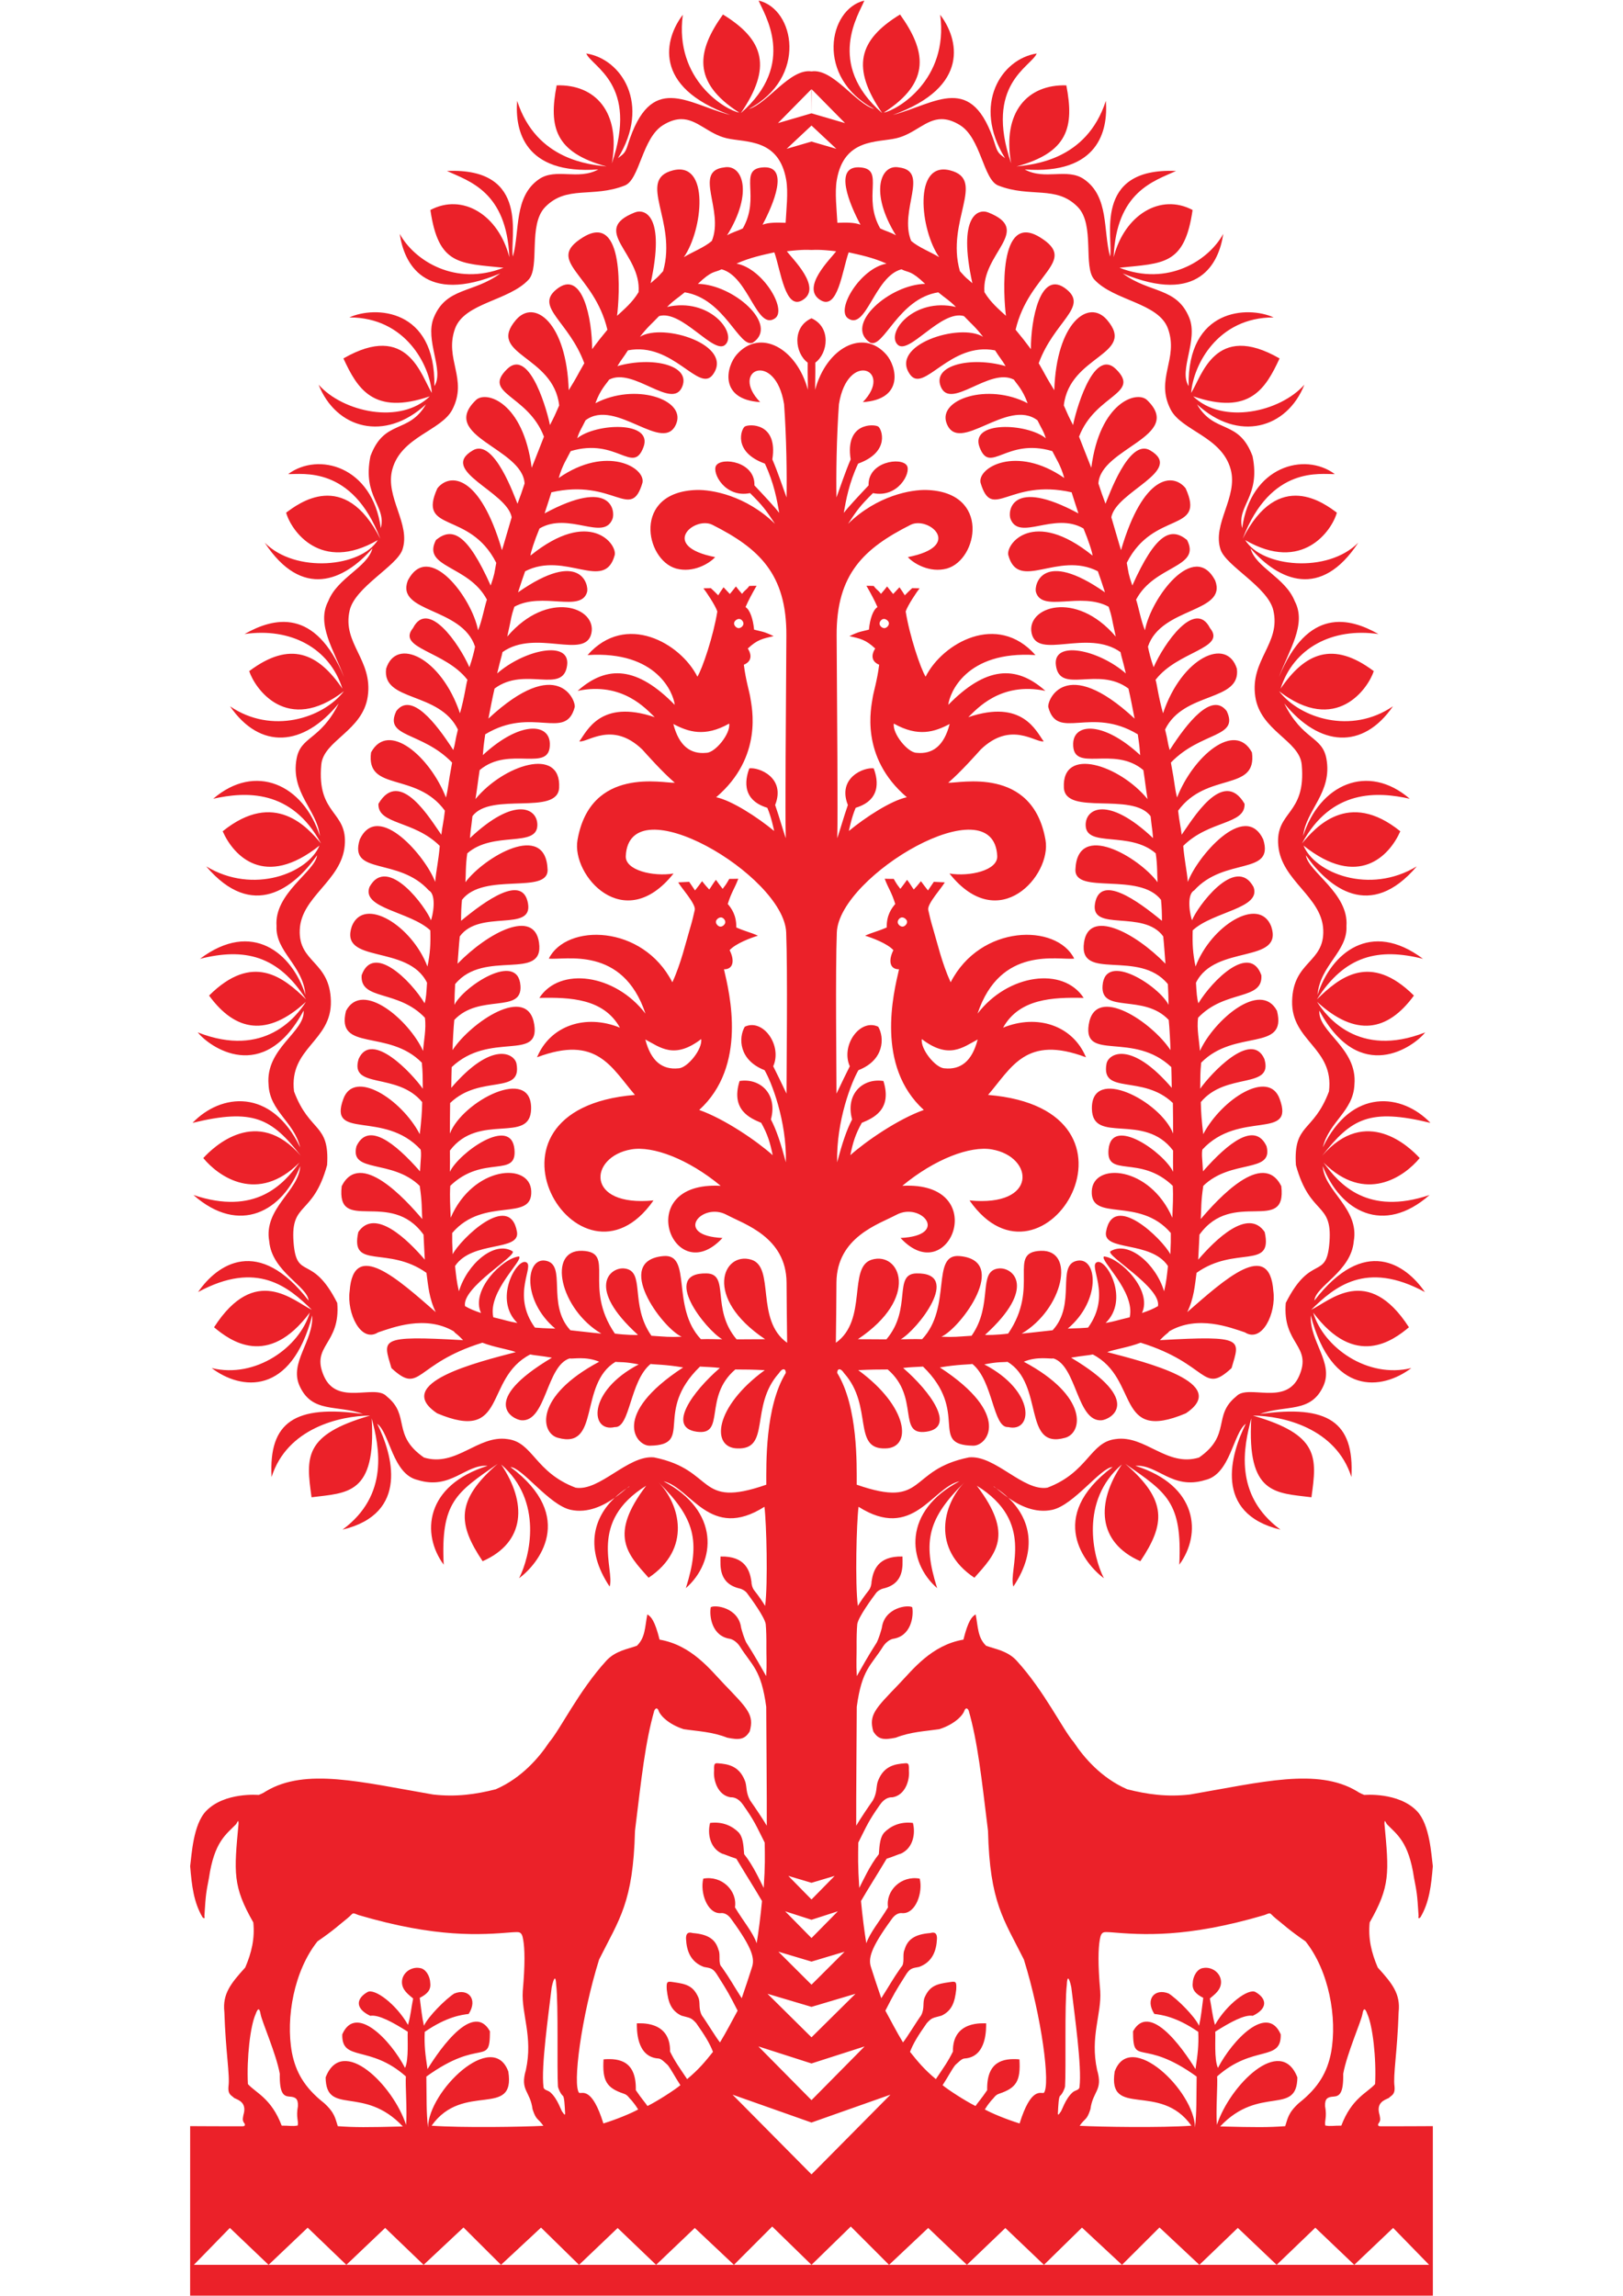 <?xml version="1.0" encoding="UTF-8" standalone="no"?>
<svg
   xmlns:dc="http://purl.org/dc/elements/1.1/"
   xmlns:cc="http://creativecommons.org/ns#"
   xmlns:rdf="http://www.w3.org/1999/02/22-rdf-syntax-ns#"
   xmlns:svg="http://www.w3.org/2000/svg"
   xmlns="http://www.w3.org/2000/svg"
   xmlns:sodipodi="http://sodipodi.sourceforge.net/DTD/sodipodi-0.dtd"
   xmlns:inkscape="http://www.inkscape.org/namespaces/inkscape"
   version="1.1"
   id="svg833"
   width="210mm"
   height="297mm"
   viewBox="0 0 793.701 1122.52"
   sodipodi:docname="wycinanka_kurpiowska.svg"
   inkscape:version="1.0.2-2 (e86c870879, 2021-01-15)">
  <defs
     id="defs837" />
  <sodipodi:namedview
     pagecolor="#ffffff"
     bordercolor="#666666"
     borderopacity="1"
     objecttolerance="10"
     gridtolerance="10"
     guidetolerance="10"
     inkscape:pageopacity="0"
     inkscape:pageshadow="2"
     inkscape:window-width="1920"
     inkscape:window-height="1057"
     id="namedview835"
     showgrid="false"
     inkscape:zoom="1.4142136"
     inkscape:cx="320.87344"
     inkscape:cy="1083.321"
     inkscape:window-x="-8"
     inkscape:window-y="-8"
     inkscape:window-maximized="1"
     inkscape:current-layer="layer2"
     units="mm"
     fit-margin-top="0"
     fit-margin-left="0"
     fit-margin-right="0"
     fit-margin-bottom="0"
     showguides="true"
     inkscape:guide-bbox="true"
     inkscape:document-rotation="0">
    <sodipodi:guide
       position="131.342,15.131"
       orientation="1,0"
       id="guide835" />
    <sodipodi:guide
       position="169.373,14.919"
       orientation="1,0"
       id="guide837" />
    <sodipodi:guide
       position="207.158,15.003"
       orientation="1,0"
       id="guide839" />
    <sodipodi:guide
       position="94.807,15.143"
       orientation="0,-1"
       id="guide841" />
    <sodipodi:guide
       position="245.008,14.585"
       orientation="1,0"
       id="guide847" />
    <sodipodi:guide
       position="283.17,14.854"
       orientation="1,0"
       id="guide849" />
    <sodipodi:guide
       position="320.853,14.684"
       orientation="1,0"
       id="guide851" />
    <sodipodi:guide
       position="358.92,15.026"
       orientation="1,0"
       id="guide853" />
    <sodipodi:guide
       position="396.85,15.047"
       orientation="1,0"
       id="guide855" />
    <sodipodi:guide
       position="434.779,15.026"
       orientation="1,0"
       id="guide857" />
    <sodipodi:guide
       position="472.846,14.684"
       orientation="1,0"
       id="guide861" />
    <sodipodi:guide
       position="510.529,14.854"
       orientation="1,0"
       id="guide863" />
    <sodipodi:guide
       position="548.691,14.585"
       orientation="1,0"
       id="guide865" />
    <sodipodi:guide
       position="586.541,15.003"
       orientation="1,0"
       id="guide867" />
    <sodipodi:guide
       position="624.326,14.919"
       orientation="1,0"
       id="guide869" />
    <sodipodi:guide
       position="662.285,15.063"
       orientation="1,0"
       id="guide871" />
  </sodipodi:namedview>
  <g
     inkscape:groupmode="layer"
     id="layer2"
     inkscape:label="Layer 1"
     style="display:inline;opacity:0.971">
    <path
       id="rect1099-2-2"
       style="display:inline;fill:#ea1b23;fill-opacity:1;stroke:none;stroke-width:0.162;stroke-linecap:round"
       d="m 371.002,0.281 c 2.511,6.445 19.126,30.802 -8.738,55.049 15.215,-22.191 11.765,-35.704 -8.717,-48.24 C 341.041,24.585 337.958,40.04 361.523,55.062 355.249,53.998 329.657,39.269 333.918,7.229 325.029,18.826 318.836,42.482 357.088,56.213 c -21.102,-5.521 -38.825,-21.395 -50.045,14.531 -1.189,3.806 -1.841,4.37 -4.848,6.6 16.219,-26.369 1.738,-48.548 -15.492,-51.186 2.786,6.631 25.731,15.001 12.516,53.723 4.454,-25.141 -8.095,-38.719 -26.996,-38.143 -3.96,20.492 -0.78,32.811 24.383,39.668 -7.669,-0.945 -34.268,-2.778 -43.701,-32.096 -1.143,14.432 3.447,36.145 39.68,33.551 -9.9,5.428 -20.797,-0.9 -29,4.762 -12.359,8.53 -9.297,25.129 -12.754,37.805 -1.816,-8.22 9.003,-43.663 -32.268,-41.83 10.965,5.027 29.176,10.159 30.527,42.139 -5.39,-20.866 -23.011,-31.333 -38.611,-23.062 3.908,27.043 14.181,25.977 35.756,28.24 -23.462,9.2 -43.554,-3.393 -50.754,-16.57 2.046,14.224 11.901,34.949 49.154,19.352 -13.185,9.815 -26.41,6.616 -32.531,21.666 -4.485,11.026 5.298,25.69 0.314,33.41 0.648,-38.081 -29.066,-39.268 -41.574,-33.574 27.427,-0.018 39.269,23.225 40.344,36.912 -5.194,-7.986 -11.56,-35.087 -43.246,-16.852 6.817,14.728 14.609,27.995 42.246,18.523 -14.377,13.955 -42.441,7.743 -54.385,-5.686 8.6,21.619 32.382,28.14 52.488,9.617 -8.522,14.7 -20.383,7.061 -27.141,25.363 -4.041,19.96 7.896,24.116 5.07,35.158 -4.096,-30.294 -30.556,-37.363 -45.285,-26.436 6.662,0.276 31.286,-4.444 45.057,31.66 -17.563,-34.779 -40.255,-17.07 -46.064,-12.791 2.375,8.67 16.837,29.651 44.812,13.41 -8.122,13.244 -40.223,16.455 -55.281,1.264 18.295,27.844 38.744,18.656 52.674,2.793 -2.503,9.367 -17.052,14.277 -21.59,25.773 -6.002,11.297 2.778,23.882 7.707,37.176 -14.087,-34.295 -34.504,-29.106 -48.67,-21.059 22.571,-3.287 41.599,6.823 47.865,26.713 -11.818,-17.405 -25.583,-23.645 -45.574,-8.586 2.716,8.365 18.382,31.322 46.316,9.816 -10.311,13.282 -35.332,21.285 -55.695,7.369 14.687,21.339 35.841,19.894 53.154,-1.385 -9.048,18.163 -18.55,15.856 -20.605,27 -3.056,16.568 10.075,25.14 11.371,37.777 -8.037,-25.267 -31.668,-35.816 -52.135,-18.176 15.606,-3.483 38.267,-4.907 52.705,21.867 -6.437,-7.715 -22.652,-26.516 -48.082,-5.965 5.286,11.985 20.505,28.353 47.328,6.998 -5.582,13.462 -32.312,24.128 -55.389,10.154 22.768,26.768 43.036,10.496 54.236,-5.416 -1.09,8.065 -21.054,18.583 -19.84,34.584 -0.636,12.537 12.852,19.018 14.141,33.652 -6.527,-20.359 -26.014,-36.817 -51.582,-17.605 21.657,-5.466 38.167,-1.756 51.881,19.82 -11.038,-10.83 -26.108,-23.074 -47.434,-1.859 12.954,17.731 28.556,20.316 47.361,3.064 -4.446,6.971 -20.129,27.801 -52.881,14.936 5.391,6.866 31.946,26.167 51.754,-10.633 0.824,10.402 -18.717,18.359 -17.141,36.143 0.537,13.058 12.322,18 15.441,30.68 -14.09,-29.267 -38.851,-26.357 -52.611,-11.945 29.592,-7.18 38.594,-2.308 52.965,16.125 -21.388,-24.812 -42.728,-4.397 -47.713,1.086 7.494,9.13 26.654,22.57 47.018,2.189 -7.845,10.803 -21.602,26.056 -51.85,15.861 22.576,19.885 43.742,7.902 52.236,-14.129 -0.608,12.17 -18.041,20.693 -15.156,36.777 1.287,14.8 18.742,21.944 19.242,28.971 -24.523,-31.836 -44.712,-17.757 -54.035,-4.164 28.928,-15.682 44.321,-2.368 55.619,8.678 -8.969,-4.216 -27.614,-22.779 -47.816,8.545 7.776,6.5 26.334,20.337 46.822,-7.188 -4.992,16.965 -26.516,32.409 -48.006,27.125 14.526,10.974 38.905,13.625 49.221,-25.764 0.572,12.729 -11.166,22.99 -6.318,34.242 6.083,13.86 18.306,9.292 31.121,13.996 -33.179,-4.643 -46.194,3.801 -44.701,30.814 7.55,-23.907 33.412,-29.936 48.158,-30.041 -32.558,9.399 -31.357,20.337 -28.611,39.936 17.562,-2.2 31.626,-1.211 29.41,-38.607 3.646,13.708 8.789,37.429 -14.258,54.436 32.96,-7.938 24.321,-36.964 16.947,-51.766 6.201,4.534 7.47,24.618 19.76,27.475 16.208,5.069 23.355,-7.761 34.23,-6.914 -30.631,9.596 -32.51,33.392 -21.463,48.336 -1.494,-30.692 6.167,-35.208 26.373,-49.291 -20.614,17.84 -19.532,29.395 -7.336,47.594 21.114,-9.282 21.66,-28.682 9.049,-47.309 20.701,17.86 14.132,45.165 8.789,55.629 9.045,-6.646 28.57,-29.863 -4.236,-54.371 5.889,0.349 18.927,18.627 29.504,20.934 8.384,1.829 16.148,-2.148 21.479,-5.898 1.813,-1.717 3.8,-3.277 5.91,-4.662 0.702,-0.58 1.214,-0.97 1.266,-0.803 -0.426,0.261 -0.848,0.529 -1.266,0.803 -1.202,0.994 -3.187,2.746 -5.91,4.662 -10.333,9.787 -14.867,24.809 -2.486,43.414 2.699,-8.424 -10.778,-31.608 17.879,-49.307 -18.423,24.24 -9.228,33.294 1.178,44.99 21.174,-14.108 15.365,-35.875 4.814,-46.73 17.68,17.558 20.774,28.581 13.406,51.82 14.775,-12.869 16.731,-37.831 -10.924,-52.242 13.386,3.014 22.752,29.358 49.367,12.457 0.98,7.882 1.758,37.247 0.338,48.473 -1.409,-2.279 -3.044,-4.699 -5.252,-7.488 -0.973,-1.174 -1.482,-3.112 -1.461,-4.463 -0.772,-5.273 -2.969,-12.507 -15.111,-12.205 -0.087,4.694 -0.928,13.36 9.566,15.689 0.777,0.19 2.7,1.042 3.652,2.57 1.457,1.927 8.437,11.43 8.885,14.799 0.269,2.502 0.368,7.553 0.326,11.107 -0.051,4.334 0.268,8.014 -0.092,14.322 -2.27,-3.948 -5.491,-9.832 -9.734,-16.414 -1.071,-2.106 -2.195,-5.853 -2.52,-7.254 -1.319,-9.926 -12.812,-11.348 -14.859,-10.014 -0.783,4.406 0.527,14.084 9.342,15.428 2.301,0.457 4.237,2.668 4.842,3.637 5.949,9.529 10.447,11.102 12.943,29.609 0.066,15.696 0.343,44.368 0.279,58.146 -2.151,-3.617 -5.79,-9.014 -8.146,-12.348 -2.11,-3.801 -1.569,-6.528 -2.346,-9.074 -2.217,-6.262 -6.277,-8.332 -11.488,-8.924 -3.355,-0.269 -3.924,-0.918 -3.795,3.381 -0.459,4.303 1.545,11.966 8.002,13.07 3.456,-0.152 5.444,2.62 6.322,3.879 5.507,7.9 5.943,9.347 10.426,18.266 0.096,6.793 0.259,11.007 -0.477,22.174 -1.744,-3.37 -5.194,-11.081 -9.568,-16.504 -0.345,-4.892 -0.65,-8.216 -2.582,-10.533 -3.01,-3.079 -7.73,-5.555 -14.074,-4.75 -1.311,4.915 -0.293,12.169 5.816,14.998 1.561,0.403 2.867,1.153 7.027,2.502 6.034,10.072 7.932,12.831 12.541,20.68 -0.7,7.5 -1.717,15.34 -2.602,20.639 -1.957,-5.492 -6.402,-10.516 -10.621,-17.543 1.272,-8.114 -6.44,-15.715 -15.49,-14.045 -1.677,6.642 1.882,17.177 8.441,16.891 1.696,-0.283 3.691,0.615 5.297,2.98 10.423,14.305 11.528,19.281 10.023,23.627 -2.369,7.304 -2.215,6.929 -4.969,14.98 -4.892,-7.648 -5.251,-8.794 -9.693,-15.17 -2.053,-1.756 -0.472,-6.187 -1.672,-8.488 -1.41,-5.133 -5.09,-7.618 -12.561,-8.209 -0.73,-0.143 -3.43,-1.153 -3.309,2.797 0.259,5.863 2.231,11.375 8.725,13.768 3.398,0.661 4.488,0.452 6.863,4.439 4.772,7.552 5.314,8.495 9.646,16.941 -2.76,5.001 -5.337,10.128 -8.619,15.533 -1.834,-2.203 -6.693,-10.263 -8.805,-13.125 -1.928,-3.503 -0.638,-6.357 -1.824,-8.98 -2.492,-5.643 -6.023,-6.513 -12.076,-7.354 -3.13,-0.494 -3.542,-0.42 -3.33,3.557 0.69,6.154 2.036,10.343 7.17,12.807 4.094,1.201 4.575,0.727 7.225,3.66 4.328,6.158 6.663,9.979 8.205,14.049 -3.921,4.9 -6.847,8.486 -12.641,13.334 -4.095,-6.137 -5.808,-8.385 -8.342,-13.476 0.28,-15.499 -15.305,-13.698 -16.244,-13.811 0.036,2.266 -0.546,16.541 10.633,17.201 1.321,0.1 2.768,1.683 4.467,3.189 1.817,2.345 3.165,5.201 6.193,9.857 -2.652,2.235 -11.181,7.756 -16.094,10.184 -1.196,-1.788 -2.863,-3.534 -5.705,-7.754 0.31,-13.978 -7.645,-15.734 -15.779,-15.062 -0.639,10.432 1.407,13.97 9.895,16.787 2.084,0.702 2.438,2.039 3.76,3.193 2.286,2.851 2.155,2.812 3.271,4.527 -3.224,1.76 -9.838,4.591 -17.002,6.844 -5.546,-17.859 -10.282,-14.565 -11.828,-14.935 -3.39,-3.538 1.018,-37.337 9.736,-65.242 9.902,-19.815 16.658,-27.835 17.539,-62.912 3.271,-26.741 5.012,-43.142 9.439,-58.787 0.649,-1.344 1.418,-1.349 2.006,-0.248 0.741,2.696 5.153,7.052 12.398,9.346 7.218,1.061 13.85,1.247 21.277,4.154 5.775,1.153 8.528,1.02 10.994,-3.1 2.245,-8.065 -0.902,-10.995 -12.629,-23.197 -6.484,-6.747 -15.786,-18.989 -31.461,-21.65 -2.313,-9.252 -4.165,-11.311 -5.998,-12.318 -1.212,6.301 -0.932,11.213 -5.07,15.303 -4.207,1.575 -10.476,2.383 -14.998,7.344 -13.573,14.891 -22.534,33.672 -27.939,39.875 -4.774,7.233 -13.349,17.436 -26.105,22.967 -9.555,2.417 -19.247,3.865 -30.648,2.561 -35.274,-6.075 -62.323,-13.155 -81.664,-1.631 -1.497,1.075 -3.641,1.846 -3.641,1.846 0,0 -16.716,-1.527 -25.738,7.898 -6.285,6.565 -6.999,21.226 -7.758,26.932 0.802,9.65 1.76,17.701 6.039,24.955 0.23,0.369 1.439,1.033 0.922,-0.539 0.696,-11.327 0.92,-11.73 2.229,-18.633 2.613,-17.795 8.393,-21.299 13.287,-26.33 0.912,-1.417 1.092,-2.486 1.195,-0.35 -2.247,24.108 -2.915,30.654 7.213,48.395 0.796,7.989 -0.88,14.834 -3.945,22.037 -7.185,7.9 -11.176,12.977 -10.215,21.744 0.628,19.634 2.779,30.799 2.016,36.404 -0.398,4.244 1.697,4.387 2.732,5.625 2.114,1.027 6.467,2.217 4.555,8.393 -0.297,1.862 -0.617,2.64 0.629,4.225 0.452,1.194 -0.426,1.296 -2.074,1.23 -7.648,0 -17.269,-4e-4 -24.59,-0.066 l -0.014,82.963 h 303.875 303.875 l -0.014,-82.963 c -7.321,0.066 -16.942,0.066 -24.59,0.066 -1.648,0.065 -2.526,-0.037 -2.074,-1.23 1.246,-1.584 0.926,-2.362 0.629,-4.225 -1.913,-6.175 2.441,-7.365 4.555,-8.393 1.035,-1.238 3.13,-1.381 2.732,-5.625 -0.764,-5.606 1.388,-16.77 2.016,-36.404 0.961,-8.767 -3.03,-13.845 -10.215,-21.744 -3.066,-7.203 -4.742,-14.049 -3.945,-22.037 10.128,-17.741 9.46,-24.286 7.213,-48.395 0.103,-2.137 0.284,-1.067 1.195,0.35 4.894,5.031 10.674,8.535 13.287,26.33 1.309,6.903 1.532,7.306 2.229,18.633 -0.518,1.572 0.692,0.908 0.922,0.539 4.279,-7.254 5.237,-15.305 6.039,-24.955 -0.759,-5.705 -1.473,-20.367 -7.758,-26.932 -9.023,-9.425 -25.738,-7.898 -25.738,-7.898 0,0 -2.144,-0.771 -3.641,-1.846 -19.341,-11.524 -46.39,-4.444 -81.664,1.631 -11.401,1.304 -21.093,-0.144 -30.648,-2.561 -12.757,-5.531 -21.332,-15.734 -26.105,-22.967 -5.406,-6.203 -14.367,-24.984 -27.939,-39.875 -4.522,-4.961 -10.791,-5.769 -14.998,-7.344 -4.138,-4.09 -3.858,-9.002 -5.07,-15.303 -1.833,1.008 -3.685,3.066 -5.998,12.318 -15.675,2.661 -24.977,14.904 -31.461,21.65 -11.727,12.202 -14.874,15.132 -12.629,23.197 2.466,4.119 5.219,4.252 10.994,3.1 7.427,-2.908 14.059,-3.094 21.277,-4.154 7.245,-2.294 11.657,-6.65 12.398,-9.346 0.588,-1.101 1.357,-1.096 2.006,0.248 4.427,15.645 6.169,32.047 9.439,58.787 0.881,35.077 7.638,43.097 17.539,62.912 8.718,27.905 13.127,61.704 9.736,65.242 -1.546,0.37 -6.283,-2.923 -11.828,14.935 -7.164,-2.253 -13.778,-5.084 -17.002,-6.844 1.117,-1.715 0.985,-1.676 3.271,-4.527 1.322,-1.155 1.676,-2.491 3.76,-3.193 8.488,-2.817 10.533,-6.355 9.895,-16.787 -8.134,-0.672 -16.09,1.085 -15.779,15.062 -2.842,4.22 -4.509,5.966 -5.705,7.754 -4.913,-2.427 -13.441,-7.948 -16.094,-10.184 3.028,-4.657 4.376,-7.513 6.193,-9.857 1.699,-1.506 3.146,-3.09 4.467,-3.189 11.179,-0.66 10.596,-14.935 10.633,-17.201 -0.939,0.112 -16.524,-1.688 -16.244,13.811 -2.533,5.091 -4.247,7.339 -8.342,13.476 -5.793,-4.848 -8.719,-8.434 -12.641,-13.334 1.542,-4.069 3.877,-7.891 8.205,-14.049 2.65,-2.933 3.131,-2.459 7.225,-3.66 5.134,-2.464 6.48,-6.652 7.17,-12.807 0.212,-3.976 -0.2,-4.051 -3.33,-3.557 -6.053,0.841 -9.584,1.71 -12.076,7.354 -1.187,2.624 0.104,5.477 -1.824,8.98 -2.111,2.862 -6.971,10.922 -8.805,13.125 -3.282,-5.405 -5.859,-10.532 -8.619,-15.533 4.332,-8.447 4.874,-9.389 9.646,-16.941 2.375,-3.987 3.465,-3.778 6.863,-4.439 6.494,-2.392 8.466,-7.904 8.725,-13.768 0.121,-3.95 -2.579,-2.94 -3.309,-2.797 -7.471,0.591 -11.151,3.075 -12.561,8.209 -1.2,2.302 0.381,6.733 -1.672,8.488 -4.442,6.376 -4.801,7.522 -9.693,15.17 -2.754,-8.051 -2.6,-7.677 -4.969,-14.98 -1.505,-4.346 -0.4,-9.322 10.023,-23.627 1.606,-2.365 3.601,-3.264 5.297,-2.98 6.56,0.286 10.119,-10.249 8.441,-16.891 -9.051,-1.671 -16.763,5.93 -15.49,14.045 -4.219,7.027 -8.664,12.051 -10.621,17.543 -0.885,-5.299 -1.901,-13.138 -2.602,-20.639 4.609,-7.849 6.507,-10.607 12.541,-20.68 4.161,-1.349 5.467,-2.099 7.027,-2.502 6.109,-2.829 7.128,-10.083 5.816,-14.998 -6.344,-0.805 -11.064,1.671 -14.074,4.75 -1.932,2.317 -2.237,5.641 -2.582,10.533 -4.375,5.423 -7.825,13.134 -9.568,16.504 -0.735,-11.167 -0.573,-15.381 -0.477,-22.174 4.483,-8.919 4.919,-10.366 10.426,-18.266 0.878,-1.259 2.867,-4.031 6.322,-3.879 6.457,-1.104 8.461,-8.767 8.002,-13.07 0.129,-4.299 -0.44,-3.65 -3.795,-3.381 -5.211,0.592 -9.271,2.662 -11.488,8.924 -0.776,2.546 -0.236,5.273 -2.346,9.074 -2.356,3.333 -5.996,8.73 -8.146,12.348 -0.064,-13.779 0.214,-42.451 0.279,-58.146 2.496,-18.508 6.994,-20.08 12.943,-29.609 0.605,-0.969 2.541,-3.18 4.842,-3.637 8.815,-1.344 10.124,-11.022 9.342,-15.428 -2.047,-1.335 -13.54,0.088 -14.859,10.014 -0.325,1.401 -1.449,5.148 -2.52,7.254 -4.244,6.582 -7.464,12.466 -9.734,16.414 -0.359,-6.309 -0.041,-9.988 -0.092,-14.322 -0.042,-3.555 0.057,-8.606 0.326,-11.107 0.448,-3.369 7.428,-12.871 8.885,-14.799 0.953,-1.528 2.876,-2.381 3.652,-2.57 10.495,-2.33 9.654,-10.995 9.566,-15.689 -12.142,-0.302 -14.34,6.932 -15.111,12.205 0.021,1.351 -0.488,3.288 -1.461,4.463 -2.208,2.789 -3.843,5.209 -5.252,7.488 -1.42,-11.226 -0.642,-40.591 0.338,-48.473 26.615,16.901 35.981,-9.443 49.367,-12.457 -27.655,14.411 -25.699,39.374 -10.924,52.242 -7.368,-23.24 -4.274,-34.263 13.406,-51.82 -10.55,10.856 -16.36,32.622 4.814,46.73 10.405,-11.697 19.601,-20.75 1.178,-44.99 28.657,17.699 15.18,40.883 17.879,49.307 12.381,-18.605 7.846,-33.627 -2.486,-43.414 -2.723,-1.916 -4.708,-3.668 -5.91,-4.662 -0.417,-0.274 -0.839,-0.542 -1.266,-0.803 0.051,-0.168 0.564,0.223 1.266,0.803 2.111,1.386 4.097,2.945 5.91,4.662 5.331,3.751 13.095,7.727 21.479,5.898 10.577,-2.307 23.615,-20.584 29.504,-20.934 -32.806,24.508 -13.281,47.725 -4.236,54.371 -5.343,-10.464 -11.912,-37.769 8.789,-55.629 -12.612,18.627 -12.065,38.027 9.049,47.309 12.196,-18.199 13.278,-29.754 -7.336,-47.594 20.206,14.083 27.868,18.599 26.373,49.291 11.047,-14.944 9.168,-38.74 -21.463,-48.336 10.875,-0.847 18.023,11.983 34.23,6.914 12.29,-2.856 13.559,-22.941 19.76,-27.475 -7.374,14.802 -16.013,43.827 16.947,51.766 -23.046,-17.007 -17.904,-40.727 -14.258,-54.436 -2.216,37.396 11.848,36.408 29.41,38.607 2.746,-19.599 3.947,-30.537 -28.611,-39.936 14.746,0.105 40.608,6.134 48.158,30.041 1.493,-27.014 -11.523,-35.457 -44.701,-30.814 12.815,-4.704 25.038,-0.136 31.121,-13.996 4.847,-11.252 -6.89,-21.514 -6.318,-34.242 10.316,39.388 34.695,36.738 49.221,25.764 -21.49,5.284 -43.014,-10.16 -48.006,-27.125 20.488,27.524 39.047,13.688 46.822,7.188 -20.203,-31.324 -38.847,-12.761 -47.816,-8.545 11.298,-11.045 26.692,-24.36 55.619,-8.678 -9.324,-13.592 -29.512,-27.672 -54.035,4.164 0.5,-7.026 17.955,-14.17 19.242,-28.971 2.885,-16.084 -14.548,-24.607 -15.156,-36.777 8.494,22.031 29.66,34.014 52.236,14.129 -30.248,10.194 -44.004,-5.059 -51.85,-15.861 20.364,20.381 39.523,6.941 47.018,-2.189 -4.985,-5.483 -26.325,-25.898 -47.713,-1.086 14.371,-18.433 23.372,-23.305 52.965,-16.125 -13.76,-14.411 -38.521,-17.322 -52.611,11.945 3.119,-12.68 14.904,-17.622 15.441,-30.68 1.577,-17.783 -17.965,-25.741 -17.141,-36.143 19.808,36.8 46.363,17.499 51.754,10.633 -32.751,12.865 -48.435,-7.964 -52.881,-14.936 18.805,17.251 34.407,14.667 47.361,-3.064 -21.325,-21.214 -36.396,-8.971 -47.434,1.859 13.714,-21.576 30.224,-25.286 51.881,-19.82 -25.569,-19.211 -45.055,-2.754 -51.582,17.605 1.289,-14.634 14.776,-21.116 14.141,-33.652 1.214,-16.001 -18.75,-26.519 -19.84,-34.584 11.2,15.912 31.469,32.184 54.236,5.416 -23.077,13.974 -49.807,3.308 -55.389,-10.154 26.823,21.355 42.042,4.987 47.328,-6.998 -25.43,-20.551 -41.645,-1.751 -48.082,5.965 14.438,-26.775 37.099,-25.351 52.705,-21.867 -20.467,-17.641 -44.098,-7.091 -52.135,18.176 1.296,-12.638 14.427,-21.209 11.371,-37.777 -2.055,-11.144 -11.558,-8.837 -20.605,-27 17.313,21.279 38.468,22.724 53.154,1.385 -20.364,13.916 -45.385,5.913 -55.695,-7.369 27.935,21.506 43.6,-1.451 46.316,-9.816 -19.991,-15.059 -33.756,-8.819 -45.574,8.586 6.266,-19.89 25.294,-30 47.865,-26.713 -14.165,-8.047 -34.583,-13.236 -48.67,21.059 4.929,-13.294 13.709,-25.879 7.707,-37.176 -4.537,-11.497 -19.087,-16.406 -21.59,-25.773 13.929,15.863 34.379,25.051 52.674,-2.793 -15.058,15.192 -47.159,11.98 -55.281,-1.264 27.976,16.241 42.438,-4.74 44.812,-13.41 -5.809,-4.279 -28.501,-21.988 -46.064,12.791 13.771,-36.104 38.394,-31.384 45.057,-31.66 -14.729,-10.927 -41.189,-3.859 -45.285,26.436 -2.826,-11.042 9.112,-15.198 5.07,-35.158 -6.758,-18.302 -18.619,-10.663 -27.141,-25.363 20.106,18.523 43.888,12.002 52.488,-9.617 -11.944,13.429 -40.008,19.64 -54.385,5.686 27.637,9.472 35.429,-3.795 42.246,-18.523 -31.686,-18.235 -38.052,8.866 -43.246,16.852 1.075,-13.688 12.917,-36.93 40.344,-36.912 -12.508,-5.694 -42.222,-4.507 -41.574,33.574 -4.984,-7.72 4.799,-22.384 0.314,-33.41 -6.121,-15.05 -19.346,-11.851 -32.531,-21.666 37.253,15.598 47.108,-5.128 49.154,-19.352 -7.2,13.177 -27.292,25.771 -50.754,16.57 21.575,-2.263 31.848,-1.197 35.756,-28.24 -15.601,-8.271 -33.221,2.196 -38.611,23.062 1.351,-31.98 19.562,-37.112 30.527,-42.139 -41.271,-1.833 -30.452,33.61 -32.268,41.83 -3.457,-12.675 -0.395,-29.275 -12.754,-37.805 -8.203,-5.661 -19.1,0.666 -29,-4.762 36.233,2.594 40.823,-19.118 39.68,-33.551 -9.433,29.317 -36.032,31.151 -43.701,32.096 25.163,-6.857 28.342,-19.176 24.383,-39.668 -18.901,-0.576 -31.45,13.002 -26.996,38.143 -13.215,-38.722 9.729,-47.092 12.516,-53.723 -17.23,2.637 -31.711,24.817 -15.492,51.186 -3.007,-2.229 -3.659,-2.794 -4.848,-6.6 C 475.436,34.818 457.713,50.692 436.611,56.213 474.864,42.482 468.67,18.826 459.781,7.229 464.042,39.269 438.45,53.998 432.176,55.062 455.742,40.04 452.658,24.585 440.152,7.09 419.67,19.626 416.221,33.139 431.436,55.33 403.572,31.083 420.186,6.726 422.697,0.281 c -17.645,4.091 -24.094,37.666 4.865,53.037 -9.177,-2.588 -20.229,-19.977 -30.713,-18.408 -10.484,-1.569 -21.536,15.821 -30.713,18.408 28.959,-15.372 22.511,-48.946 4.865,-53.037 z m 25.773,43.352 0.074,11.773 0.074,-11.773 16.326,16.562 -16.4,-4.789 -16.4,4.789 z m -63.602,14.623 c 7.814,-0.013 13.131,7.231 22.236,9.352 9.311,2.168 25.541,-0.053 29.082,20.402 1.04,6.009 0.03,14.616 -0.297,20.928 -4.057,-0.135 -8.249,-0.27 -11.287,0.939 5.012,-9.379 13.893,-29.537 -0.369,-27.99 -11.471,1.244 -0.484,14.443 -9.299,29.818 -2.453,1.217 -5.239,1.896 -7.678,3.367 13.094,-21.202 7.396,-34.908 -1.379,-33.23 -15.427,1.79 0.075,20.919 -6.066,35.957 -3.595,3.137 -9.572,5.42 -13.695,7.943 9.314,-13.277 12.839,-47.128 -5.41,-42.426 -17.843,4.597 2.298,24.813 -4.736,49.279 -3.951,4.408 -2.593,2.666 -6.096,5.893 7.26,-32.983 -2.735,-36.589 -7.734,-34.619 -22.195,8.747 3.364,19.937 1.836,38.979 -3.001,5.017 -6.965,8.292 -10.523,11.584 1.173,-9.087 4.003,-51.14 -16.637,-38.412 -19.096,11.776 5.368,17.518 11.922,45.197 -3.637,4.455 -3.99,4.825 -7.486,9.506 0.08,-14.156 -4.588,-39.83 -17.551,-29.154 -10.533,8.675 6.258,15.616 13.73,36.027 -4.107,7.117 -3.158,5.983 -7.615,13.189 -1.036,-32.965 -16.762,-44.941 -25.797,-34.375 -14.658,17.142 18.339,17.169 21.137,41.822 -2.336,5.256 -2.063,4.817 -4.537,9.619 -0.66,-4.147 -9.495,-38.716 -21.014,-27.324 -12.274,12.138 10.147,12.263 18.102,32.971 -2.65,6.865 -3.085,7.831 -5.992,15.215 -4.145,-32.147 -22.308,-37.887 -27.281,-33.096 -18.359,17.689 22.832,23.404 23.797,40.787 -1.61,4.865 -1.607,4.897 -3.459,9.883 -1.397,-3.137 -11.396,-32.158 -21.781,-26.123 -17.138,9.959 16.652,20.1 18.926,32.754 -3.804,13.086 -4.736,16.08 -4.736,16.084 -10.865,-37.15 -25.511,-37.896 -31.59,-30.266 -10.062,22.121 15.714,10.555 28.787,36.455 -1.025,5.443 -0.655,4.985 -2.721,11.1 -11.507,-25.654 -18.862,-28.683 -26.742,-22.289 -7.147,13.654 15.94,12.168 24.887,29.186 -1.259,3.858 -2.459,10.6 -4.326,14.977 -2.95,-15.786 -24.136,-44.216 -34.379,-24.24 -5.878,15.807 26.524,12.819 32.908,32.25 -0.43,2.329 -1.353,6.07 -2.766,10.064 -5.004,-11.44 -20.238,-33.538 -27.572,-19.15 -8.206,10.04 15.829,11.2 26.623,25.318 -0.667,1.847 -1.318,8.073 -3.656,16.354 -9.196,-27.424 -31.259,-37.527 -36.121,-21.768 -2.021,16.309 25.998,10.909 35.117,29.711 -1.501,5.854 -1.134,6.281 -2.268,10.016 -8.482,-13.23 -20.557,-28.608 -27.854,-19.059 -6.268,13.152 12.41,9.827 27.281,25.195 -2.201,11.657 -1.635,11.363 -3.01,17.086 -7.79,-19.941 -28.183,-37.733 -36.633,-22.047 -2.583,19.536 22.031,9.199 36.109,28.492 -0.624,5.687 -1.165,7.008 -1.738,11.746 -4.957,-6.846 -20.199,-33.217 -30.76,-15.105 -0.36,10.302 17.214,7.876 29.996,20.57 -0.62,7.319 -1.683,11.508 -2.262,17.625 -4.23,-11.863 -27.886,-40.04 -36.879,-20.725 -5.47,17.703 18.947,8.392 33.797,24.875 4.11,2.249 1.749,13.105 1.025,14.594 -2.155,-5.961 -21.201,-32.406 -30.049,-16.299 -3.992,10.594 19.75,11.948 29.744,21.227 0.195,6.531 -0.044,11.24 -1.404,17.686 -7.582,-19.998 -31.059,-34.606 -36.98,-19.678 -6.294,18.642 27.462,8.587 36.773,27.6 -0.284,4.811 -0.44,7.592 -1.172,10.059 -6.861,-11.33 -25.202,-29.47 -30.803,-13.719 -0.85,12.533 17.756,6.879 30.932,20.768 0.778,5.41 -0.634,11.695 -0.873,16.246 -6.85,-15.022 -29.685,-34.73 -37.697,-19.609 -5.11,20.313 20.637,8.595 37.076,25.346 0.479,5.224 0.398,6.382 0.477,12.732 -5.195,-7.385 -25.07,-28.809 -31.383,-14.557 -4.57,15.063 18.792,6.189 31.08,21.111 -0.066,4.617 -0.412,9.177 -1.182,15.66 -9.008,-17.147 -32.136,-31.976 -37.396,-17.178 -7.533,20.485 19.814,5.183 37.828,24.725 0.432,2.686 0.005,4.337 -0.311,10.645 -12.53,-14.241 -25.506,-24.33 -31.092,-12.26 -3.426,13.409 17.28,6.053 30.951,19.354 1.228,8.375 0.88,10.563 1.238,16.225 -8.326,-9.763 -30.366,-34.071 -39.391,-16.105 -2.78,23.868 23.786,1.084 40.016,23.738 0.149,3.592 0.394,7.801 0.619,12.234 -8.474,-9.891 -24.458,-25.477 -32.52,-13.514 -4.161,18.773 14.32,6.417 33.324,19.943 0.811,6.019 1.304,12.663 4.559,19.213 -18.21,-15.86 -40.242,-36.04 -42.109,-10.342 -1.489,10.782 5.45,25.62 13.924,20.234 7.057,-2.329 23.073,-8.652 36.971,-0.514 1.161,1.494 0.642,0.275 4.57,4.33 -41.816,-2.395 -39.123,-0.389 -35.041,13.658 14.463,13.374 10.877,-2.01 44.477,-12.422 6.109,2.349 12.289,3.1 16.336,4.598 -18.95,4.974 -60.599,15.178 -38.445,29.943 34.727,14.636 22.552,-16.857 45.502,-28.793 1.557,0.396 5.282,0.637 10.613,1.582 -36.053,21.462 -19.076,30.262 -14.928,30.602 12.093,0.904 12.138,-26.587 23.537,-30.23 1.643,0.342 7.868,-1.169 14.521,1.596 -31.926,17.026 -28.678,34.912 -20.236,37.197 20.95,5.91 10.118,-26.272 28.201,-37.148 1.776,0.307 4.255,-0.178 11.338,1.266 -25.36,13.267 -23.717,33.497 -11.693,30.646 7.552,0.531 7.265,-22.486 17.523,-30.855 1.911,0.309 6.989,0.188 15.916,1.686 -35.576,23.214 -23.01,38.568 -16.207,38.262 21.855,-0.372 1.397,-16.33 24.439,-38.672 3.334,0.196 6.045,0.226 9.732,0.668 -13.407,11.584 -25.951,29.051 -11.418,31.16 14.533,2.109 3.061,-16.823 18.953,-30.42 4.532,-0.015 8.63,0.056 14.414,0.328 -24.784,18.085 -26.387,37.969 -13.4,38.281 16.487,0.621 5.923,-20.643 20.279,-36.746 1.952,-2.99 3.473,-2.133 3.398,-0.16 -10.163,16.561 -9.538,44.604 -9.537,54.635 -34.425,12.003 -24.499,-7.215 -54.908,-13.352 -12.731,-1.238 -26.531,16.729 -38.34,14.809 -20.002,-7.566 -20.801,-22.261 -33.312,-23.754 -14.494,-2.141 -25.077,13.859 -40.863,9.006 -15.948,-11.113 -6.464,-20.464 -18.154,-29.859 -5.728,-6.317 -24.267,4.965 -30.795,-10.031 -6.528,-14.996 8.262,-15.343 6.559,-35.668 -12.465,-24.76 -19.99,-10.392 -21.398,-30.014 -1.409,-19.622 9.521,-12.346 16.43,-37.393 1.32,-20.674 -8.548,-15.714 -16.164,-36.016 -2.623,-21.395 18.473,-24.442 18.02,-44.172 -0.454,-19.73 -15.892,-18.579 -15.223,-34.852 0.669,-16.272 20.431,-23.931 21.982,-41.143 1.551,-17.211 -13.711,-14.739 -11.457,-39.613 1.076,-11.876 20.278,-16.459 22.727,-33.367 2.605,-17.989 -12.615,-25.83 -8.842,-42.076 2.659,-11.448 23.077,-21.621 25.799,-29.701 4.225,-12.542 -8.612,-25.646 -4.949,-39.211 4.337,-16.06 24.022,-18.891 29.369,-29.295 7.73,-15.041 -4.037,-24.641 1.299,-39.521 4.554,-12.699 26.332,-13.555 35.98,-23.973 5.687,-6.141 -0.365,-26.783 8.096,-35.48 10.57,-10.866 23.147,-4.341 38.934,-10.541 7.361,-2.891 8.392,-23.216 18.77,-29.564 3.393,-2.076 6.276,-2.887 8.881,-2.891 z m 127.352,0 c 2.605,0.004 5.488,0.815 8.881,2.891 10.377,6.349 11.409,26.674 18.77,29.564 15.786,6.2 28.364,-0.325 38.934,10.541 8.46,8.698 2.408,29.34 8.096,35.48 9.648,10.418 31.426,11.273 35.98,23.973 5.336,14.88 -6.431,24.48 1.299,39.521 5.347,10.404 25.032,13.235 29.369,29.295 3.663,13.565 -9.174,26.669 -4.949,39.211 2.722,8.08 23.14,18.253 25.799,29.701 3.773,16.246 -11.447,24.088 -8.842,42.076 2.448,16.908 21.65,21.492 22.727,33.367 2.254,24.875 -13.008,22.402 -11.457,39.613 1.551,17.211 21.313,24.87 21.982,41.143 0.669,16.272 -14.769,15.121 -15.223,34.852 -0.454,19.73 20.642,22.777 18.02,44.172 -7.616,20.301 -17.484,15.342 -16.164,36.016 6.908,25.047 17.838,17.771 16.43,37.393 -1.408,19.622 -8.933,5.254 -21.398,30.014 -1.703,20.325 13.086,20.672 6.559,35.668 -6.528,14.996 -25.067,3.715 -30.795,10.031 -11.69,9.395 -2.206,18.747 -18.154,29.859 -15.787,4.854 -26.369,-11.147 -40.863,-9.006 -12.512,1.492 -13.311,16.188 -33.312,23.754 -11.808,1.92 -25.609,-16.046 -38.34,-14.809 -30.409,6.136 -20.483,25.355 -54.908,13.352 6e-4,-10.031 0.626,-38.074 -9.537,-54.635 -0.075,-1.973 1.446,-2.83 3.398,0.16 14.357,16.104 3.793,37.367 20.279,36.746 12.987,-0.313 11.384,-20.196 -13.4,-38.281 5.784,-0.272 9.882,-0.343 14.414,-0.328 15.892,13.597 4.42,32.529 18.953,30.42 14.533,-2.109 1.989,-19.576 -11.418,-31.16 3.687,-0.442 6.398,-0.472 9.732,-0.668 23.042,22.342 2.584,38.3 24.439,38.672 6.803,0.306 19.369,-15.047 -16.207,-38.262 8.927,-1.497 14.005,-1.377 15.916,-1.686 10.258,8.369 9.971,31.387 17.523,30.855 12.023,2.851 13.666,-17.379 -11.693,-30.646 7.083,-1.444 9.562,-0.958 11.338,-1.266 18.083,10.876 7.251,43.059 28.201,37.148 8.442,-2.285 11.689,-20.172 -20.236,-37.197 6.653,-2.765 12.878,-1.254 14.521,-1.596 11.399,3.644 11.444,31.134 23.537,30.23 4.148,-0.34 21.125,-9.139 -14.928,-30.602 5.331,-0.945 9.056,-1.186 10.613,-1.582 22.95,11.936 10.775,43.429 45.502,28.793 22.153,-14.766 -19.495,-24.969 -38.445,-29.943 4.047,-1.498 10.227,-2.249 16.336,-4.598 33.6,10.412 30.014,25.796 44.477,12.422 4.082,-14.047 6.775,-16.053 -35.041,-13.658 3.928,-4.055 3.409,-2.836 4.57,-4.33 13.898,-8.138 29.914,-1.816 36.971,0.514 8.474,5.385 15.412,-9.453 13.924,-20.234 -1.867,-25.699 -23.899,-5.518 -42.109,10.342 3.255,-6.549 3.748,-13.193 4.559,-19.213 19.004,-13.527 37.485,-1.171 33.324,-19.943 -8.062,-11.963 -24.045,3.623 -32.52,13.514 0.225,-4.433 0.47,-8.642 0.619,-12.234 16.23,-22.654 42.796,0.129 40.016,-23.738 -9.024,-17.965 -31.064,6.342 -39.391,16.105 0.358,-5.662 0.011,-7.849 1.238,-16.225 13.671,-13.301 34.377,-5.945 30.951,-19.354 -5.586,-12.07 -18.561,-1.981 -31.092,12.26 -0.316,-6.308 -0.743,-7.959 -0.311,-10.645 18.014,-19.541 45.361,-4.239 37.828,-24.725 -5.26,-14.798 -28.389,0.031 -37.396,17.178 -0.769,-6.483 -1.115,-11.043 -1.182,-15.66 12.288,-14.922 35.65,-6.049 31.08,-21.111 -6.313,-14.252 -26.188,7.172 -31.383,14.557 0.078,-6.35 -0.002,-7.509 0.477,-12.732 16.439,-16.751 42.187,-5.033 37.076,-25.346 -8.012,-15.121 -30.847,4.587 -37.697,19.609 -0.239,-4.551 -1.651,-10.836 -0.873,-16.246 13.176,-13.888 31.782,-8.235 30.932,-20.768 -5.6,-15.751 -23.942,2.389 -30.803,13.719 -0.732,-2.467 -0.888,-5.248 -1.172,-10.059 9.312,-19.012 43.067,-8.957 36.773,-27.6 -5.922,-14.928 -29.398,-0.32 -36.98,19.678 -1.36,-6.445 -1.599,-11.154 -1.404,-17.686 9.994,-9.279 33.737,-10.632 29.744,-21.227 -8.848,-16.108 -27.894,10.338 -30.049,16.299 -0.724,-1.488 -3.084,-12.345 1.025,-14.594 14.85,-16.483 39.266,-7.172 33.797,-24.875 -8.992,-19.315 -32.649,8.862 -36.879,20.725 -0.579,-6.117 -1.642,-10.306 -2.262,-17.625 12.783,-12.695 30.356,-10.268 29.996,-20.57 -10.56,-18.112 -25.802,8.259 -30.76,15.105 -0.574,-4.738 -1.114,-6.059 -1.738,-11.746 14.078,-19.293 38.693,-8.956 36.109,-28.492 -8.45,-15.686 -28.843,2.106 -36.633,22.047 -1.374,-5.723 -0.808,-5.429 -3.01,-17.086 14.871,-15.368 33.549,-12.043 27.281,-25.195 -7.296,-9.55 -19.371,5.829 -27.854,19.059 -1.133,-3.734 -0.767,-4.161 -2.268,-10.016 9.119,-18.802 37.138,-13.402 35.117,-29.711 -4.862,-15.759 -26.925,-5.656 -36.121,21.768 -2.338,-8.281 -2.989,-14.506 -3.656,-16.354 10.794,-14.119 34.829,-15.279 26.623,-25.318 -7.334,-14.388 -22.568,7.71 -27.572,19.15 -1.413,-3.995 -2.336,-7.735 -2.766,-10.064 6.384,-19.431 38.786,-16.443 32.908,-32.25 -10.243,-19.976 -31.429,8.454 -34.379,24.24 -1.867,-4.376 -3.067,-11.119 -4.326,-14.977 8.947,-17.017 32.034,-15.532 24.887,-29.186 -7.88,-6.394 -15.235,-3.365 -26.742,22.289 -2.066,-6.114 -1.695,-5.657 -2.721,-11.1 13.073,-25.9 38.849,-14.334 28.787,-36.455 -6.079,-7.63 -20.724,-6.884 -31.59,30.266 -7.9e-4,-0.004 -0.932,-2.997 -4.736,-16.084 2.273,-12.654 36.064,-22.795 18.926,-32.754 -10.385,-6.035 -20.384,22.986 -21.781,26.123 -1.852,-4.986 -1.849,-5.017 -3.459,-9.883 0.965,-17.384 42.156,-23.098 23.797,-40.787 -4.973,-4.792 -23.137,0.949 -27.281,33.096 -2.907,-7.384 -3.342,-8.35 -5.992,-15.215 7.955,-20.708 30.376,-20.832 18.102,-32.971 -11.519,-11.391 -20.353,23.178 -21.014,27.324 -2.474,-4.802 -2.201,-4.363 -4.537,-9.619 2.798,-24.653 35.794,-24.68 21.137,-41.822 -9.035,-10.566 -24.761,1.41 -25.797,34.375 -4.457,-7.206 -3.508,-6.072 -7.615,-13.189 7.472,-20.411 24.263,-27.353 13.73,-36.027 -12.963,-10.676 -17.631,14.998 -17.551,29.154 -3.496,-4.681 -3.849,-5.051 -7.486,-9.506 6.553,-27.68 31.018,-33.422 11.922,-45.197 -20.64,-12.728 -17.81,29.325 -16.637,38.412 -3.558,-3.292 -7.523,-6.567 -10.523,-11.584 -1.528,-19.041 24.031,-30.231 1.836,-38.979 -4.999,-1.97 -14.994,1.636 -7.734,34.619 -3.503,-3.227 -2.145,-1.485 -6.096,-5.893 -7.034,-24.466 13.106,-44.682 -4.736,-49.279 -18.249,-4.702 -14.724,29.148 -5.41,42.426 -4.123,-2.523 -10.101,-4.806 -13.695,-7.943 -6.142,-15.038 9.36,-34.167 -6.066,-35.957 -8.775,-1.677 -14.473,12.028 -1.379,33.23 -2.438,-1.471 -5.225,-2.15 -7.678,-3.367 -8.815,-15.375 2.172,-28.574 -9.299,-29.818 -14.262,-1.547 -5.381,18.611 -0.369,27.99 -3.038,-1.209 -7.23,-1.074 -11.287,-0.939 -0.327,-6.311 -1.337,-14.919 -0.297,-20.928 3.541,-20.455 19.771,-18.234 29.082,-20.402 9.105,-2.12 14.422,-9.364 22.236,-9.352 z m -63.676,3.125 12.156,11.383 -12.156,-3.551 -12.156,3.551 z m -3.311,60.783 c 1.769,-0.034 2.633,0.055 3.311,0.047 0.678,0.008 1.542,-0.081 3.311,-0.047 1.769,0.034 4.443,0.191 8.742,0.693 -2.292,3.32 -17.677,17.809 -7.648,23.896 8.44,5.123 10.581,-14.208 13.764,-23.365 5.385,1.206 11.841,2.499 18.527,5.508 -12.741,2.245 -25.011,22.519 -18.816,26.777 8.897,6.117 12.902,-20.539 26.105,-24 3.58,1.807 4.482,0.336 11.596,7.131 -17.282,0.25 -39.983,20.039 -26.908,28.738 6.68,2.978 13.738,-21.508 33.322,-24.615 4.052,3.337 5.026,3.589 8.641,7.162 -20.749,-4.778 -34.378,12.7 -28.504,18.432 5.47,5.338 21.218,-17.206 32.42,-13.975 3.548,3.731 5.57,5.242 9.359,10.137 -11.306,-7.058 -46.201,4.041 -35.682,18.475 6.76,9.276 19.478,-16.14 41.541,-11.859 2.324,3.664 3.234,4.485 5.16,7.715 -16.888,-4.838 -35.961,-0.541 -31.729,9.992 4.763,11.854 23.966,-9.697 35.797,-3.361 1.145,1.879 4.231,4.65 6.688,11.51 -19.364,-10.114 -44.143,-1.937 -39.602,9.854 5.992,15.556 29.712,-12.686 44.432,-1.496 2.058,4.27 2.954,5.164 4.068,8.779 -9.114,-7.4 -37.376,-8.709 -32.379,4.412 5.16,13.549 12.899,-4.879 35.549,1.861 1.887,3.794 4.132,6.917 5.855,13.137 -23.436,-16.282 -42.51,-5.072 -40.938,2.328 5.676,19.209 13.81,-2.276 44.537,4.678 0.631,2.006 1.933,6.127 3.33,10.314 -32.894,-17.741 -34.658,-0.985 -33.203,2.725 4.335,11.056 21.345,-3.75 35.684,4.652 2.494,5.996 4.385,11.872 4.414,13.248 -29.123,-23.558 -42.62,-5.448 -41.166,-0.145 4.957,18.087 24.155,-2.275 43.781,7.82 0.836,2.316 2.125,6.114 3.471,10.297 -30.842,-21.55 -34.704,-3.405 -33.77,-0.164 2.954,10.241 21.856,-0.276 35.568,7.205 1.908,5.919 0.938,3.269 3.475,14.58 -19.758,-23.121 -43.923,-14.298 -41.141,-1.604 2.893,13.199 27.275,-2.326 43.465,9.207 0.445,2.358 0.945,3.334 2.6,10.42 -13.425,-11.689 -35.845,-16.397 -34.197,-3.961 1.912,14.434 20.563,0.211 35.479,11.357 1.119,4.743 2.007,9.701 3.01,14.693 -34.13,-31.71 -42.98,-8.492 -42.191,-5.553 4.452,16.599 20.694,-0.746 43.746,13.242 0.848,5.808 0.888,6.623 1.176,10.168 -18.113,-16.76 -32.479,-15.664 -32.773,-5.697 -0.438,14.835 19.731,0.669 34.328,13.027 1.054,6.908 0.963,7.374 2.043,14.166 -13.584,-16.601 -41.965,-26.034 -40.92,-5.574 0.71,13.897 33.541,1.888 42.408,13.949 0.965,8.776 0.614,4.064 1.205,10.699 -22.123,-20.856 -33.1,-14.531 -32.961,-6.316 0.189,11.183 21.513,2.627 34.268,13.764 0.894,5.822 0.638,10.661 0.91,14.127 -9.095,-12.242 -39.248,-30.137 -40.182,-6.225 -0.488,12.496 31.157,1.028 41.859,14.836 0.339,3.109 0.473,7.078 0.447,10.252 -11.925,-9.862 -30.234,-23.116 -32.73,-8.434 -2.411,14.182 23.693,2.69 33.367,16.057 0.44,4.145 0.742,9.093 1.092,13.357 -15.259,-15.587 -37.485,-26.923 -39.838,-10.352 -2.754,19.395 26.787,2.924 41.014,20.326 0.191,3.924 0.311,6.417 0.35,10.154 -4.502,-9.066 -31.083,-26.481 -32.295,-9.361 -0.98,13.848 20.072,3.643 32.359,16.723 0.367,3.351 0.785,11.233 0.861,14.758 C 563.534,499.889 535.509,480.875 532.426,501 c -2.781,18.151 21.745,3.099 40.389,20.756 0.096,3.606 0.123,4.477 0.201,10.125 -20.051,-23.362 -31.002,-16.732 -31.904,-11.73 -2.784,15.426 17.742,5.001 32.463,19.16 0.071,5.626 0.118,8.837 0.121,14.932 -6.08,-15.824 -40.17,-33.461 -39.723,-12.047 0.365,17.496 25.533,1.457 39.715,20.371 -0.1,5.393 -0.013,6.114 0.018,10.373 -4.443,-9.314 -30.008,-27.6 -31.584,-11.014 -1.361,14.328 15.284,2.389 31.391,17.867 0.331,6.046 -0.008,9.017 -0.199,15.617 -11.065,-25.454 -38.738,-27.235 -39.404,-13.092 -0.732,15.526 23.174,2.412 38.65,20.543 0.047,3.924 0.018,4.424 -0.225,10.398 -3.783,-7.337 -27.937,-30.919 -31.443,-11 -1.719,9.766 21.897,4.19 30.277,16.756 -0.507,4.588 -0.744,7.583 -1.891,12.367 -4.02,-13.425 -17.36,-24.884 -26.156,-19.619 -3.036,1.817 24.896,17.642 23.168,26.865 -2.478,1.412 -4.534,2.249 -7.828,3.355 5.203,-11.127 -10.464,-26.772 -18.539,-27.654 -2.568,1.602 15.399,17.061 12.541,29.746 -7.321,1.729 -6.581,1.85 -11.777,2.781 11.767,-11.454 0.538,-31.191 -4.045,-29.779 -4.949,1.524 7.385,15.542 -4.537,32.045 -1.154,0.143 -5.741,0.395 -9.926,0.484 16.374,-13.765 14.501,-34.983 4.678,-33.193 -10.567,1.925 -0.238,21.209 -12.096,34.012 -4.662,0.46 -8.359,0.991 -15.145,1.643 20.273,-11.967 26.594,-41.139 9.357,-40.49 -16.609,0.625 -0.168,17.409 -15.961,40.484 -4.927,0.641 -11.555,0.847 -11.24,0.562 25.483,-23.08 13.594,-33.252 6.514,-32.408 -10.412,1.241 -2.342,17.469 -13.148,32.893 -7.304,0.477 -8.352,0.728 -14.771,0.488 9.783,-4.531 33.603,-37.235 8.914,-39.447 -14.23,-1.275 -3.536,25.001 -18.344,40.639 -4.317,-0.161 -7.203,0.06 -10.424,0.041 8.114,-4.652 30.195,-32.635 7.689,-32.207 -11.646,0.222 -1.953,17.224 -14.73,32.246 -4.596,-0.081 -8.492,8.6e-4 -13.939,-0.072 30.561,-20.443 20.57,-43.016 6.807,-38.895 -11.837,3.545 -1.832,29.503 -17.572,40.643 0.161,-11.574 0.182,-16.949 0.283,-29.467 0.181,-22.298 20.865,-28.576 29.299,-33.098 12.138,-6.509 26.37,10.192 2.043,11.318 23.945,25.931 44.827,-27.852 0.879,-25.5 15.922,-13.163 33.163,-19.619 43.742,-17.805 20.583,3.53 22.808,28.255 -10.891,24.955 36.157,51.848 94.646,-44.513 9.074,-51.59 11.617,-13.509 18.556,-29.45 47.877,-18.4 -6.41,-15.518 -23.773,-21.336 -40.539,-14.48 7.961,-14.224 24.224,-14.908 39.416,-14.557 -10.025,-15.43 -37.071,-11.702 -51.9,7.697 11.167,-33.436 39.436,-26.011 47.271,-26.91 -8.613,-17.258 -45.866,-16.843 -60.414,11.588 -4.246,-9.199 -6.577,-19.489 -8.635,-26.334 -1.042,-3.467 -1.77,-6.45 -2.332,-9.076 -0.626,-2.927 6.779,-10.947 8.086,-13.459 -1.838,-0.093 -2.666,-0.141 -5.35,-0.258 -0.833,1.225 -2.19,3.167 -2.863,4.211 -1.05,-1.306 -2.45,-3.158 -3.443,-4.527 -1.726,2.128 -2.176,2.677 -3.504,4.074 -1.092,-1.474 -1.555,-2.528 -3.271,-4.746 -1.361,1.833 -2.104,2.926 -3.287,4.418 -1.21,-1.587 -1.532,-1.841 -3.246,-4.871 -1.75,0.038 -2.604,-0.044 -4.412,-0.065 1.916,5.049 3.343,6.481 5.156,12.336 -1.735,2.057 -4.302,5.425 -4.164,11.473 -4.622,2.028 -6.464,2.201 -10.607,4.025 3.388,1.033 10.823,3.757 13.863,7.076 -2.468,4.84 -1.973,9.4 2.762,9.361 -2.77,11.843 -11.518,47.267 12.109,68.773 -12.704,4.527 -28.311,15.319 -35.938,22.117 1.288,-6.198 2.435,-10.14 5.625,-15.832 5.277,-2.199 15.044,-6.221 10.568,-20.439 -9.975,-1.57 -18.732,6.246 -15.316,18.781 -2.758,5.328 -4.842,11.655 -7.316,20.984 -0.49,-20.247 7.166,-39.646 10.438,-45.074 12.707,-4.948 12.742,-15.965 9.658,-21.225 -8.821,-4.237 -18.461,9.042 -13.914,19.334 -2.802,5.676 -2.963,5.928 -6.492,13.365 -2.2e-4,-11.032 -0.595,-60.02 0.156,-78.838 1.111,-27.816 76.745,-72.382 78.445,-37.326 0.343,7.063 -13.587,10.172 -23.357,8.553 24.187,30.426 49.947,0.849 46.975,-16.311 -6.326,-36.52 -42.41,-27.64 -47.586,-28.086 6.059,-5.138 14.404,-14.578 15.854,-16.201 14.784,-14.254 26.733,-3.258 30.826,-4.02 -3.75,-5.009 -10.338,-20.798 -36.869,-11.824 4.057,-3.822 15.658,-17.463 37.691,-12.871 -14.549,-12.976 -29.334,-11.698 -47.479,6.844 0.615,-5.608 8.559,-26.554 42.635,-24.336 -18.64,-21.117 -45.423,-5.909 -53.715,10.559 -2.504,-4.019 -7.888,-20.138 -9.748,-31.889 0.987,-3.015 5.541,-9.745 6.789,-11.303 -0.815,0.02 -2.372,-0.125 -3.615,-0.098 -1.23,1.111 -2.463,2.349 -3.598,3.506 -0.852,-1.38 -1.774,-2.76 -2.623,-3.93 -1.023,1.115 -2.215,2.371 -3.078,3.291 -0.956,-1.081 -2.221,-2.812 -2.963,-3.703 -0.77,0.98 -1.857,2.363 -2.996,3.635 -1.706,-2.232 -1.874,-1.612 -3.547,-3.867 -1.813,-0.094 -2.017,-0.05 -3.568,-0.082 2.271,3.945 4.002,7.184 5.406,10.416 -2.18,1.28 -3.728,5.996 -4.18,11.02 -3.627,0.976 -4.461,0.726 -9.562,3.188 5.452,1.224 8.01,1.722 12.637,6.057 -1.008,1.404 -3.13,5.837 1.926,7.926 -0.927,7.623 -2.792,13.379 -3.199,16.258 -0.587,4.151 -6.528,28.71 16.738,48.521 -7.656,1.586 -20.322,9.849 -28.363,16.504 0.387,-1.673 1.339,-6.591 3.34,-11.348 13.892,-4.197 10.105,-15.702 8.828,-19.268 -4.61,-0.699 -17.961,4.501 -12.645,17.912 -2.213,6.377 -4.202,13.566 -5.207,16.244 0.392,-11.215 -0.078,-61.117 -0.287,-99.113 -0.165,-30.181 13.504,-42.686 36.168,-54.123 8.728,-4.405 26.294,10.399 -1.344,15.785 2.809,3.123 10.727,7.876 19.1,5.59 15.208,-4.281 21.52,-37.47 -10.006,-38.41 -7.401,-0.221 -24.03,2.633 -38.348,16.543 4.561,-6.872 5.687,-8.525 12.186,-15.016 12.273,2.517 18.742,-9.943 16.613,-13.438 -2.658,-4.363 -19.191,-1.977 -18.74,9.664 -5.412,5.729 -10.282,10.999 -12.141,13.439 1.113,-6.313 2.564,-14.615 7.033,-24.088 15.91,-5.759 11.507,-17.065 9.803,-18.131 -2.06,-1.288 -16.316,-2.024 -13.463,16.074 -2.538,5.837 -5.07,13.477 -6.939,18.604 -0.221,-10.791 0.035,-29.361 1.195,-45.572 4.25,-26.499 26.919,-16.772 11.693,-1.043 20.34,-1.309 16.605,-17.436 11.459,-23.271 -11.447,-12.982 -29.3,-3.09 -34.781,17.246 -0.041,-2.728 0.151,-6.971 0.08,-13.275 6.241,-4.566 7.86,-17.366 -1.859,-21.684 -9.72,4.318 -8.1,17.118 -1.859,21.684 -0.071,6.304 0.121,10.547 0.08,13.275 -5.481,-20.336 -23.334,-30.228 -34.781,-17.246 -5.146,5.835 -8.881,21.962 11.459,23.271 -15.226,-15.729 7.444,-25.456 11.693,1.043 1.161,16.212 1.416,34.781 1.195,45.572 -1.87,-5.126 -4.401,-12.767 -6.939,-18.604 2.853,-18.098 -11.402,-17.362 -13.463,-16.074 -1.704,1.066 -6.107,12.371 9.803,18.131 4.469,9.473 5.921,17.775 7.033,24.088 -1.858,-2.441 -6.728,-7.71 -12.141,-13.439 0.451,-11.641 -16.082,-14.027 -18.74,-9.664 -2.129,3.494 4.34,15.954 16.613,13.438 6.499,6.49 7.625,8.144 12.186,15.016 -14.317,-13.91 -30.947,-16.764 -38.348,-16.543 -31.526,0.94 -25.214,34.129 -10.006,38.41 8.373,2.287 16.29,-2.467 19.1,-5.59 -27.638,-5.386 -10.072,-20.19 -1.344,-15.785 22.663,11.437 36.333,23.943 36.168,54.123 -0.209,37.997 -0.679,87.898 -0.287,99.113 -1.005,-2.679 -2.994,-9.867 -5.207,-16.244 5.316,-13.412 -8.035,-18.611 -12.645,-17.912 -1.277,3.566 -5.064,15.07 8.828,19.268 2.001,4.757 2.953,9.674 3.34,11.348 -8.041,-6.655 -20.707,-14.918 -28.363,-16.504 23.266,-19.812 17.326,-44.37 16.738,-48.521 -0.407,-2.879 -2.272,-8.634 -3.199,-16.258 5.056,-2.088 2.934,-6.522 1.926,-7.926 4.626,-4.335 7.185,-4.833 12.637,-6.057 -5.101,-2.462 -5.935,-2.211 -9.562,-3.188 -0.451,-5.023 -2,-9.74 -4.18,-11.02 1.404,-3.232 3.135,-6.471 5.406,-10.416 -1.552,0.032 -1.755,-0.012 -3.568,0.082 -1.673,2.255 -1.841,1.635 -3.547,3.867 -1.139,-1.272 -2.226,-2.655 -2.996,-3.635 -0.742,0.891 -2.007,2.622 -2.963,3.703 -0.863,-0.92 -2.055,-2.176 -3.078,-3.291 -0.849,1.169 -1.771,2.55 -2.623,3.93 -1.135,-1.157 -2.368,-2.395 -3.598,-3.506 -1.243,-0.028 -2.8,0.118 -3.615,0.098 1.248,1.558 5.802,8.288 6.789,11.303 -1.86,11.751 -7.244,27.87 -9.748,31.889 -8.292,-16.468 -35.074,-31.675 -53.715,-10.559 34.076,-2.218 42.02,18.728 42.635,24.336 -18.144,-18.542 -32.929,-19.819 -47.479,-6.844 22.033,-4.592 33.635,9.049 37.691,12.871 -26.531,-8.974 -33.119,6.815 -36.869,11.824 4.093,0.761 16.042,-10.234 30.826,4.02 1.449,1.623 9.794,11.063 15.854,16.201 -5.176,0.446 -41.26,-8.434 -47.586,28.086 -2.972,17.159 22.788,46.736 46.975,16.311 -9.77,1.62 -23.7,-1.49 -23.357,-8.553 1.7,-35.056 77.334,9.511 78.445,37.326 0.752,18.817 0.156,67.806 0.156,78.838 -3.529,-7.437 -3.69,-7.689 -6.492,-13.365 4.547,-10.292 -5.093,-23.571 -13.914,-19.334 -3.084,5.26 -3.049,16.277 9.658,21.225 3.272,5.428 10.927,24.828 10.438,45.074 -2.475,-9.329 -4.558,-15.657 -7.316,-20.984 3.415,-12.535 -5.342,-20.351 -15.316,-18.781 -4.475,14.218 5.291,18.241 10.568,20.439 3.19,5.692 4.337,9.634 5.625,15.832 -7.627,-6.798 -23.233,-17.59 -35.938,-22.117 23.627,-21.506 14.88,-56.931 12.109,-68.773 4.735,0.039 5.23,-4.521 2.762,-9.361 3.041,-3.319 10.475,-6.043 13.863,-7.076 -4.144,-1.824 -5.985,-1.998 -10.607,-4.025 0.138,-6.047 -2.429,-9.415 -4.164,-11.473 1.814,-5.855 3.24,-7.287 5.156,-12.336 -1.808,0.021 -2.662,0.103 -4.412,0.065 -1.714,3.03 -2.037,3.284 -3.246,4.871 -1.183,-1.492 -1.926,-2.585 -3.287,-4.418 -1.716,2.219 -2.179,3.272 -3.271,4.746 -1.328,-1.397 -1.778,-1.946 -3.504,-4.074 -0.994,1.369 -2.393,3.222 -3.443,4.527 -0.673,-1.044 -2.03,-2.986 -2.863,-4.211 -2.684,0.117 -3.512,0.164 -5.35,0.258 1.306,2.512 8.712,10.532 8.086,13.459 -0.562,2.626 -1.29,5.61 -2.332,9.076 -2.057,6.845 -4.389,17.135 -8.635,26.334 -14.548,-28.431 -51.801,-28.845 -60.414,-11.588 7.835,0.9 36.104,-6.525 47.271,26.91 -14.829,-19.399 -41.876,-23.127 -51.9,-7.697 15.192,-0.351 31.455,0.332 39.416,14.557 -16.766,-6.855 -34.129,-1.037 -40.539,14.48 29.321,-11.049 36.26,4.891 47.877,18.4 -85.572,7.076 -27.082,103.438 9.074,51.59 -33.699,3.3 -31.474,-21.425 -10.891,-24.955 10.579,-1.814 27.82,4.642 43.742,17.805 -43.948,-2.352 -23.066,51.431 0.879,25.5 -24.327,-1.127 -10.095,-17.827 2.043,-11.318 8.434,4.522 29.118,10.8 29.299,33.098 0.102,12.518 0.122,17.892 0.283,29.467 -15.74,-11.14 -5.735,-37.098 -17.572,-40.643 -13.763,-4.121 -23.754,18.452 6.807,38.895 -5.448,0.073 -9.343,-0.009 -13.939,0.072 -12.777,-15.022 -3.085,-32.024 -14.73,-32.246 -22.506,-0.428 -0.424,27.555 7.689,32.207 -3.221,0.019 -6.107,-0.202 -10.424,-0.041 -14.808,-15.637 -4.113,-41.914 -18.344,-40.639 -24.688,2.212 -0.869,34.916 8.914,39.447 -6.42,0.239 -7.468,-0.012 -14.771,-0.488 -10.807,-15.423 -2.736,-31.651 -13.148,-32.893 -7.08,-0.844 -18.969,9.328 6.514,32.408 0.314,0.285 -6.313,0.079 -11.24,-0.562 -15.793,-23.075 0.648,-39.859 -15.961,-40.484 -17.237,-0.649 -10.916,28.524 9.357,40.49 -6.785,-0.652 -10.482,-1.183 -15.145,-1.643 -11.857,-12.802 -1.529,-32.087 -12.096,-34.012 -9.823,-1.79 -11.696,19.428 4.678,33.193 -4.185,-0.089 -8.772,-0.342 -9.926,-0.484 -11.922,-16.503 0.412,-30.521 -4.537,-32.045 -4.583,-1.412 -15.812,18.326 -4.045,29.779 -5.197,-0.931 -4.457,-1.053 -11.777,-2.781 -2.858,-12.685 15.109,-28.144 12.541,-29.746 -8.075,0.882 -23.742,16.527 -18.539,27.654 -3.294,-1.107 -5.35,-1.943 -7.828,-3.355 -1.728,-9.224 26.204,-25.048 23.168,-26.865 -8.796,-5.265 -22.137,6.194 -26.156,19.619 -1.147,-4.784 -1.383,-7.779 -1.891,-12.367 8.381,-12.566 31.996,-6.99 30.277,-16.756 -3.506,-19.919 -27.661,3.663 -31.443,11 -0.243,-5.975 -0.271,-6.474 -0.225,-10.398 15.476,-18.131 39.382,-5.017 38.65,-20.543 -0.666,-14.143 -28.339,-12.362 -39.404,13.092 -0.191,-6.601 -0.531,-9.572 -0.199,-15.617 16.106,-15.478 32.752,-3.539 31.391,-17.867 -1.576,-16.586 -27.141,1.7 -31.584,11.014 0.031,-4.259 0.118,-4.98 0.018,-10.373 14.182,-18.914 39.349,-2.875 39.715,-20.371 0.447,-21.414 -33.642,-3.777 -39.723,12.047 0.003,-6.095 0.05,-9.305 0.121,-14.932 14.721,-14.16 35.247,-3.734 32.463,-19.16 -0.903,-5.002 -11.853,-11.632 -31.904,11.73 0.078,-5.648 0.106,-6.519 0.201,-10.125 18.644,-17.657 43.169,-2.605 40.389,-20.756 -3.083,-20.125 -31.108,-1.111 -39.975,12.447 0.076,-3.525 0.494,-11.407 0.861,-14.758 12.288,-13.079 33.339,-2.875 32.359,-16.723 -1.212,-17.119 -27.793,0.295 -32.295,9.361 0.039,-3.738 0.159,-6.231 0.35,-10.154 14.227,-17.402 43.767,-0.931 41.014,-20.326 -2.353,-16.572 -24.579,-5.236 -39.838,10.352 0.35,-4.265 0.651,-9.213 1.092,-13.357 9.674,-13.366 35.778,-1.875 33.367,-16.057 -2.496,-14.682 -20.805,-1.428 -32.73,8.434 -0.026,-3.174 0.108,-7.143 0.447,-10.252 10.702,-13.808 42.347,-2.34 41.859,-14.836 -0.934,-23.913 -31.087,-6.017 -40.182,6.225 0.272,-3.466 0.017,-8.305 0.91,-14.127 12.754,-11.137 34.078,-2.581 34.268,-13.764 0.139,-8.215 -10.838,-14.539 -32.961,6.316 0.591,-6.635 0.24,-1.923 1.205,-10.699 8.867,-12.062 41.698,-0.052 42.408,-13.949 1.045,-20.459 -27.335,-11.027 -40.92,5.574 1.08,-6.792 0.989,-7.258 2.043,-14.166 14.597,-12.358 34.766,1.808 34.328,-13.027 -0.294,-9.967 -14.66,-11.063 -32.773,5.697 0.288,-3.545 0.328,-4.36 1.176,-10.168 23.052,-13.988 39.295,3.357 43.746,-13.242 0.788,-2.939 -8.061,-26.157 -42.191,5.553 1.003,-4.993 1.891,-9.951 3.01,-14.693 14.915,-11.146 33.566,3.077 35.479,-11.357 1.647,-12.436 -20.772,-7.728 -34.197,3.961 1.654,-7.086 2.154,-8.062 2.6,-10.42 16.19,-11.533 40.572,3.992 43.465,-9.207 2.782,-12.695 -21.382,-21.518 -41.141,1.604 2.537,-11.311 1.567,-8.661 3.475,-14.58 13.712,-7.481 32.615,3.036 35.568,-7.205 0.935,-3.241 -2.927,-21.386 -33.77,0.164 1.345,-4.182 2.635,-7.981 3.471,-10.297 19.627,-10.095 38.824,10.267 43.781,-7.82 1.454,-5.303 -12.043,-23.414 -41.166,0.145 0.029,-1.376 1.92,-7.252 4.414,-13.248 14.339,-8.402 31.349,6.404 35.684,-4.652 1.454,-3.71 -0.309,-20.466 -33.203,-2.725 1.397,-4.188 2.699,-8.309 3.33,-10.314 30.727,-6.954 38.861,14.531 44.537,-4.678 1.572,-7.4 -17.502,-18.61 -40.938,-2.328 1.724,-6.22 3.969,-9.343 5.855,-13.137 22.65,-6.74 30.389,11.688 35.549,-1.861 4.997,-13.121 -23.265,-11.812 -32.379,-4.412 1.115,-3.615 2.01,-4.509 4.068,-8.779 14.72,-11.19 38.439,17.052 44.432,1.496 4.542,-11.79 -20.238,-19.967 -39.602,-9.854 2.456,-6.86 5.543,-9.631 6.688,-11.51 11.83,-6.336 31.034,15.215 35.797,3.361 4.233,-10.533 -14.841,-14.831 -31.729,-9.992 1.927,-3.23 2.837,-4.051 5.16,-7.715 22.063,-4.281 34.781,21.135 41.541,11.859 10.519,-14.434 -24.376,-25.533 -35.682,-18.475 3.789,-4.894 5.812,-6.405 9.359,-10.137 11.202,-3.231 26.95,19.312 32.42,13.975 5.874,-5.732 -7.755,-23.21 -28.504,-18.432 3.614,-3.573 4.589,-3.825 8.641,-7.162 19.584,3.107 26.643,27.593 33.322,24.615 13.075,-8.7 -9.626,-28.488 -26.908,-28.738 7.114,-6.795 8.016,-5.324 11.596,-7.131 13.203,3.461 17.209,30.117 26.105,24 6.195,-4.259 -6.075,-24.532 -18.816,-26.777 6.686,-3.009 13.143,-4.302 18.527,-5.508 3.183,9.158 5.324,28.488 13.764,23.365 10.029,-6.087 -5.356,-20.577 -7.648,-23.896 4.299,-0.503 6.974,-0.659 8.742,-0.693 z m -31.924,180.469 c 1.08,0.138 2.051,1.389 1.951,2.434 -0.1,1.044 -1.336,2.119 -2.42,2.055 -1.084,-0.065 -2.259,-1.329 -2.156,-2.449 0.103,-1.121 1.545,-2.177 2.625,-2.039 z m 70.469,0 c 1.08,-0.138 2.522,0.918 2.625,2.039 0.103,1.121 -1.073,2.384 -2.156,2.449 -1.084,0.065 -2.32,-1.011 -2.42,-2.055 -0.1,-1.044 0.871,-2.295 1.951,-2.434 z m -75.5,51.164 c 0.808,4.81 -6.777,14.26 -11.145,14.289 -7.724,0.798 -13.406,-3.335 -16.158,-14.098 7.224,3.814 15.312,6.586 27.303,-0.191 z m 80.531,0 c 11.99,6.778 20.079,4.006 27.303,0.191 -2.752,10.762 -8.434,14.896 -16.158,14.098 -4.367,-0.029 -11.952,-9.479 -11.145,-14.289 z m -84.379,94.779 c 1.08,0.138 2.049,1.388 1.949,2.432 -0.1,1.044 -1.336,2.121 -2.42,2.057 -1.084,-0.065 -2.257,-1.329 -2.154,-2.449 0.103,-1.121 1.545,-2.177 2.625,-2.039 z m 88.227,0 c 1.08,-0.138 2.522,0.918 2.625,2.039 0.103,1.121 -1.071,2.384 -2.154,2.449 -1.084,0.065 -2.32,-1.013 -2.42,-2.057 -0.1,-1.044 0.869,-2.293 1.949,-2.432 z m -98.07,59.486 c 0.808,4.81 -6.777,14.26 -11.145,14.289 -7.724,0.798 -13.406,-3.335 -16.158,-14.098 7.224,3.814 14.121,9.886 27.303,-0.191 z m 107.914,0 c 13.182,10.077 20.079,4.006 27.303,0.191 -2.752,10.762 -8.434,14.896 -16.158,14.098 -4.367,-0.029 -11.952,-9.479 -11.145,-14.289 z m -65.289,409.146 11.332,3.375 11.332,-3.375 -11.332,11.525 z m -1.559,17.301 12.891,4.156 12.891,-4.156 -12.891,13.088 z m -211.09,1.023 c 0.451,-0.002 1.096,0.281 2.459,0.822 38.256,11.284 59.803,9.689 75.416,8.404 2.967,-0.062 4.415,-0.725 5.1,3.568 0.782,4.366 0.988,11.935 -0.197,25.225 -0.704,11.225 5.063,22.248 1.537,38.518 -2.989,10.199 2.052,10.105 3.256,19.213 1.815,5.605 2.602,4.217 5.279,8.119 -10.091,0.532 -39.752,1.007 -54.658,-0.051 15.397,-21.735 41.126,-3.272 37.525,-26.49 -7.598,-20.766 -39.041,9.502 -39.277,27.373 -0.887,-7.978 -0.628,-13.616 -0.812,-24.9 26.841,-19.386 31.108,-4.483 31.104,-22.162 -9.013,-16.123 -27.724,13.969 -30.541,18.529 -1.067,-7.171 -1.654,-11.711 -1.346,-18.244 11.002,-7.571 18.233,-8.319 21.484,-8.752 4.677,-7.303 -0.326,-12.718 -7.039,-9.986 -3.958,2.494 -12.722,11.085 -14.83,15.777 -0.956,-4.122 -1.393,-8.45 -2.066,-13.662 3.545,-1.77 5.573,-3.827 5.152,-7.205 -0.032,-3.054 -2.058,-6.993 -5.055,-7.365 -4.228,-0.826 -8.807,2.328 -8.795,6.963 0.077,3.792 3.061,5.883 5.477,7.932 -0.955,4.641 -1.144,8.11 -2.514,12.9 -5.759,-10.196 -16.474,-18.103 -19.852,-16.039 -5.486,3.164 -6.158,7.987 1.387,11.6 4.042,-0.716 11.063,3.159 18.35,7.768 -0.264,2.757 0.637,13.614 -1.332,17.699 -7.024,-13.575 -24.135,-31.535 -30.695,-16.41 -0.378,13.603 13.502,4.907 31.109,20.584 -0.361,3.36 0.705,17.481 0.08,23.658 -6.241,-19.253 -31.189,-44.243 -39.334,-23.199 0.243,19.078 18.49,3.57 37.768,23.984 -17.794,0.459 -23.311,0.47 -31.814,-0.127 -1.244,-3.578 -1.242,-6.306 -6.629,-11.248 -9.787,-7.692 -13.948,-15.295 -15.801,-24.701 -3.141,-17.117 1.095,-40.114 12.498,-54.414 8.477,-5.854 10.156,-7.738 14.537,-11.193 2.106,-1.692 2.318,-2.486 3.07,-2.486 z m 447.961,0 c 0.752,0.003 0.965,0.795 3.07,2.486 4.382,3.456 6.06,5.339 14.537,11.193 11.403,14.3 15.639,37.297 12.498,54.414 -1.852,9.406 -6.014,17.009 -15.801,24.701 -5.387,4.942 -5.385,7.67 -6.629,11.248 -8.503,0.597 -14.02,0.586 -31.814,0.127 19.278,-20.415 37.525,-4.907 37.768,-23.984 -8.145,-21.043 -33.093,3.946 -39.334,23.199 -0.625,-6.177 0.441,-20.298 0.08,-23.658 17.607,-15.677 31.488,-6.981 31.109,-20.584 -6.56,-15.125 -23.671,2.835 -30.695,16.41 -1.969,-4.085 -1.069,-14.942 -1.332,-17.699 7.286,-4.609 14.308,-8.483 18.35,-7.768 7.544,-3.613 6.873,-8.436 1.387,-11.6 -3.378,-2.064 -14.093,5.843 -19.852,16.039 -1.37,-4.791 -1.559,-8.259 -2.514,-12.9 2.415,-2.049 5.399,-4.139 5.477,-7.932 0.012,-4.635 -4.567,-7.789 -8.795,-6.963 -2.997,0.372 -5.023,4.311 -5.055,7.365 -0.421,3.378 1.607,5.435 5.152,7.205 -0.673,5.212 -1.11,9.54 -2.066,13.662 -2.108,-4.693 -10.872,-13.284 -14.83,-15.777 -6.713,-2.732 -11.716,2.684 -7.039,9.986 3.251,0.433 10.482,1.181 21.484,8.752 0.308,6.534 -0.278,11.073 -1.346,18.244 -2.817,-4.56 -21.528,-34.653 -30.541,-18.529 -0.004,17.679 4.262,2.776 31.104,22.162 -0.185,11.284 0.074,16.923 -0.812,24.9 -0.237,-17.871 -31.679,-48.139 -39.277,-27.373 -3.6,23.218 22.128,4.755 37.525,26.49 -14.906,1.058 -44.568,0.583 -54.658,0.051 2.677,-3.902 3.464,-2.514 5.279,-8.119 1.203,-9.108 6.245,-9.014 3.256,-19.213 -3.526,-16.269 2.241,-27.293 1.537,-38.518 -1.186,-13.29 -0.979,-20.858 -0.197,-25.225 0.685,-4.293 2.132,-3.63 5.1,-3.568 15.614,1.285 37.16,2.879 75.416,-8.404 1.363,-0.541 2.008,-0.824 2.459,-0.822 z m -240.172,18.732 16.191,4.842 16.191,-4.842 -16.191,16.135 z m -109.336,13.131 c 0.332,-0.064 0.582,0.838 0.672,3.059 1.145,9.742 0.314,41.042 0.861,49.662 0.12,1.027 1.31,3.734 2.422,4.639 0.707,0.598 0.882,4.615 1.072,8.369 0.063,1.291 -0.335,0.92 -1.205,-0.377 -0.713,-0.45 -2.298,-6.561 -6.098,-9.789 -1.027,-0.931 -3.138,-0.985 -3.252,-2.5 -1.245,-9.95 2.402,-35.103 4.002,-48.785 0.536,-2.519 1.098,-4.195 1.525,-4.277 z m 251.055,0 c 0.427,0.082 0.99,1.758 1.525,4.277 1.6,13.682 5.247,38.836 4.002,48.785 -0.114,1.515 -2.225,1.569 -3.252,2.5 -3.8,3.228 -5.385,9.339 -6.098,9.789 -0.87,1.297 -1.268,1.668 -1.205,0.377 0.19,-3.754 0.365,-7.771 1.072,-8.369 1.112,-0.905 2.302,-3.611 2.422,-4.639 0.547,-8.62 -0.284,-39.92 0.861,-49.662 0.09,-2.22 0.34,-3.122 0.672,-3.059 z m -147.033,7.453 21.506,6.398 21.506,-6.398 -21.506,21.287 z m -248.936,7.613 c 0.402,-0.046 0.736,0.669 1.004,2.195 0.482,3.42 7.649,19.465 9.416,29.318 -0.177,9.399 1.741,10.939 4.639,11.129 2.898,0.19 4.361,0.848 4.234,4.615 -1.032,5.718 0.381,7.167 -0.113,9.537 -2.642,0.49 -3.874,0.027 -7.838,0.053 -5.067,-13.389 -12.621,-15.992 -16.518,-20.312 -0.656,-12.745 1.199,-28.553 3.766,-34.17 0.538,-1.512 1.008,-2.319 1.41,-2.365 z m 540.883,0 c 0.402,0.046 0.872,0.853 1.41,2.365 2.567,5.616 4.422,21.424 3.766,34.17 -3.897,4.32 -11.45,6.923 -16.518,20.312 -3.964,-0.026 -5.196,0.437 -7.838,-0.053 -0.494,-2.37 0.919,-3.819 -0.113,-9.537 -0.127,-3.767 1.337,-4.426 4.234,-4.615 2.898,-0.19 4.816,-1.73 4.639,-11.129 1.767,-9.853 8.934,-25.899 9.416,-29.318 0.268,-1.526 0.602,-2.241 1.004,-2.195 z m -296.418,18.113 25.977,8.342 25.977,-8.342 -25.977,26.277 z m -12.643,23.59 38.619,13.637 38.619,-13.637 -38.619,38.98 z m 19.404,64.477 19.215,18.734 19.215,-18.734 18.715,18.734 19.15,-18.039 18.916,18.039 18.805,-18.008 18.879,18.008 18.59,-18.213 19.572,18.213 18.342,-18.279 19.508,18.279 18.795,-18.064 18.99,18.064 18.91,-18.168 19.049,18.168 19.004,-18.055 17.604,18.055 H 94.807 l 17.604,-18.055 18.932,18.055 19.121,-18.168 18.91,18.168 18.99,-18.064 18.795,18.064 19.508,-18.279 18.342,18.279 19.572,-18.213 18.59,18.213 18.879,-18.008 18.805,18.008 18.916,-18.039 19.15,18.039 z"
       sodipodi:nodetypes="ccccccscccccccscccccccscccccccccccccccccccccccscccccccccccccccccccccccccccccccccccccccccccccccscccccccccccccccccccscccccscccccccscccccccccccccccccccccccccccccccccccccccccccccccccccscccscccccscccccccccccccccccccccccccccccccccscccccscccscccccccccccccccccccccccccccccccccccccccccccccccccccscccccccscccccscccccccccccccccccccscccccccccccccccccccccccccccccccccccccccccccccccscccccccccccccccccccccccscccccccsccccccccccccccccccccccccccssccscccccsccsccsccsccsccsccsccsccccccccccccccccccccccccccccccccccccccccccccccccccccccccccccccccccccccccccccccscccccccccccscsccsssssssssssssscsssssssssssssssccscscccccccccccsccccccccccccccccccccccccccccccccccccccccccccccccccccccccccccccccccccccccccccccsccsccsccsccsccsccsccscccccsccssscccccscccsccscccccsccsccsccsccscccccsccsccsccsccsccsccsccsccsccsccsccsccsccsccsccsccsccsccsccscccccsccsccsccsccsccsccscssccsccccccccssccccccccccccccccccccccccsscscccccccccccccccccccccccscccccccsccsccscccsccccscccccsccccscccsccsccscccccccscccccccccccccccccccccccscssccccccccccccccccccccccccssccccccccsccsscsccsccsccsscsccsccscccccsccsccsccsccsccsccsccsccsccsccsccsccsccsccsccsccsccsccsccscccccsccsccsccsccscccccsccsccsssssscssscccccsccsssssscssscccccccccccccccccccccccccccccccccccccccccccccccccccccccccscccccccccccccccccccccccccccccccccccccscccccsccccccccssccccccccscccccsccccccccsscccccsccsccccccccccccccccccccccccccccccccccccccccccccccccc" />
  </g>
</svg>
